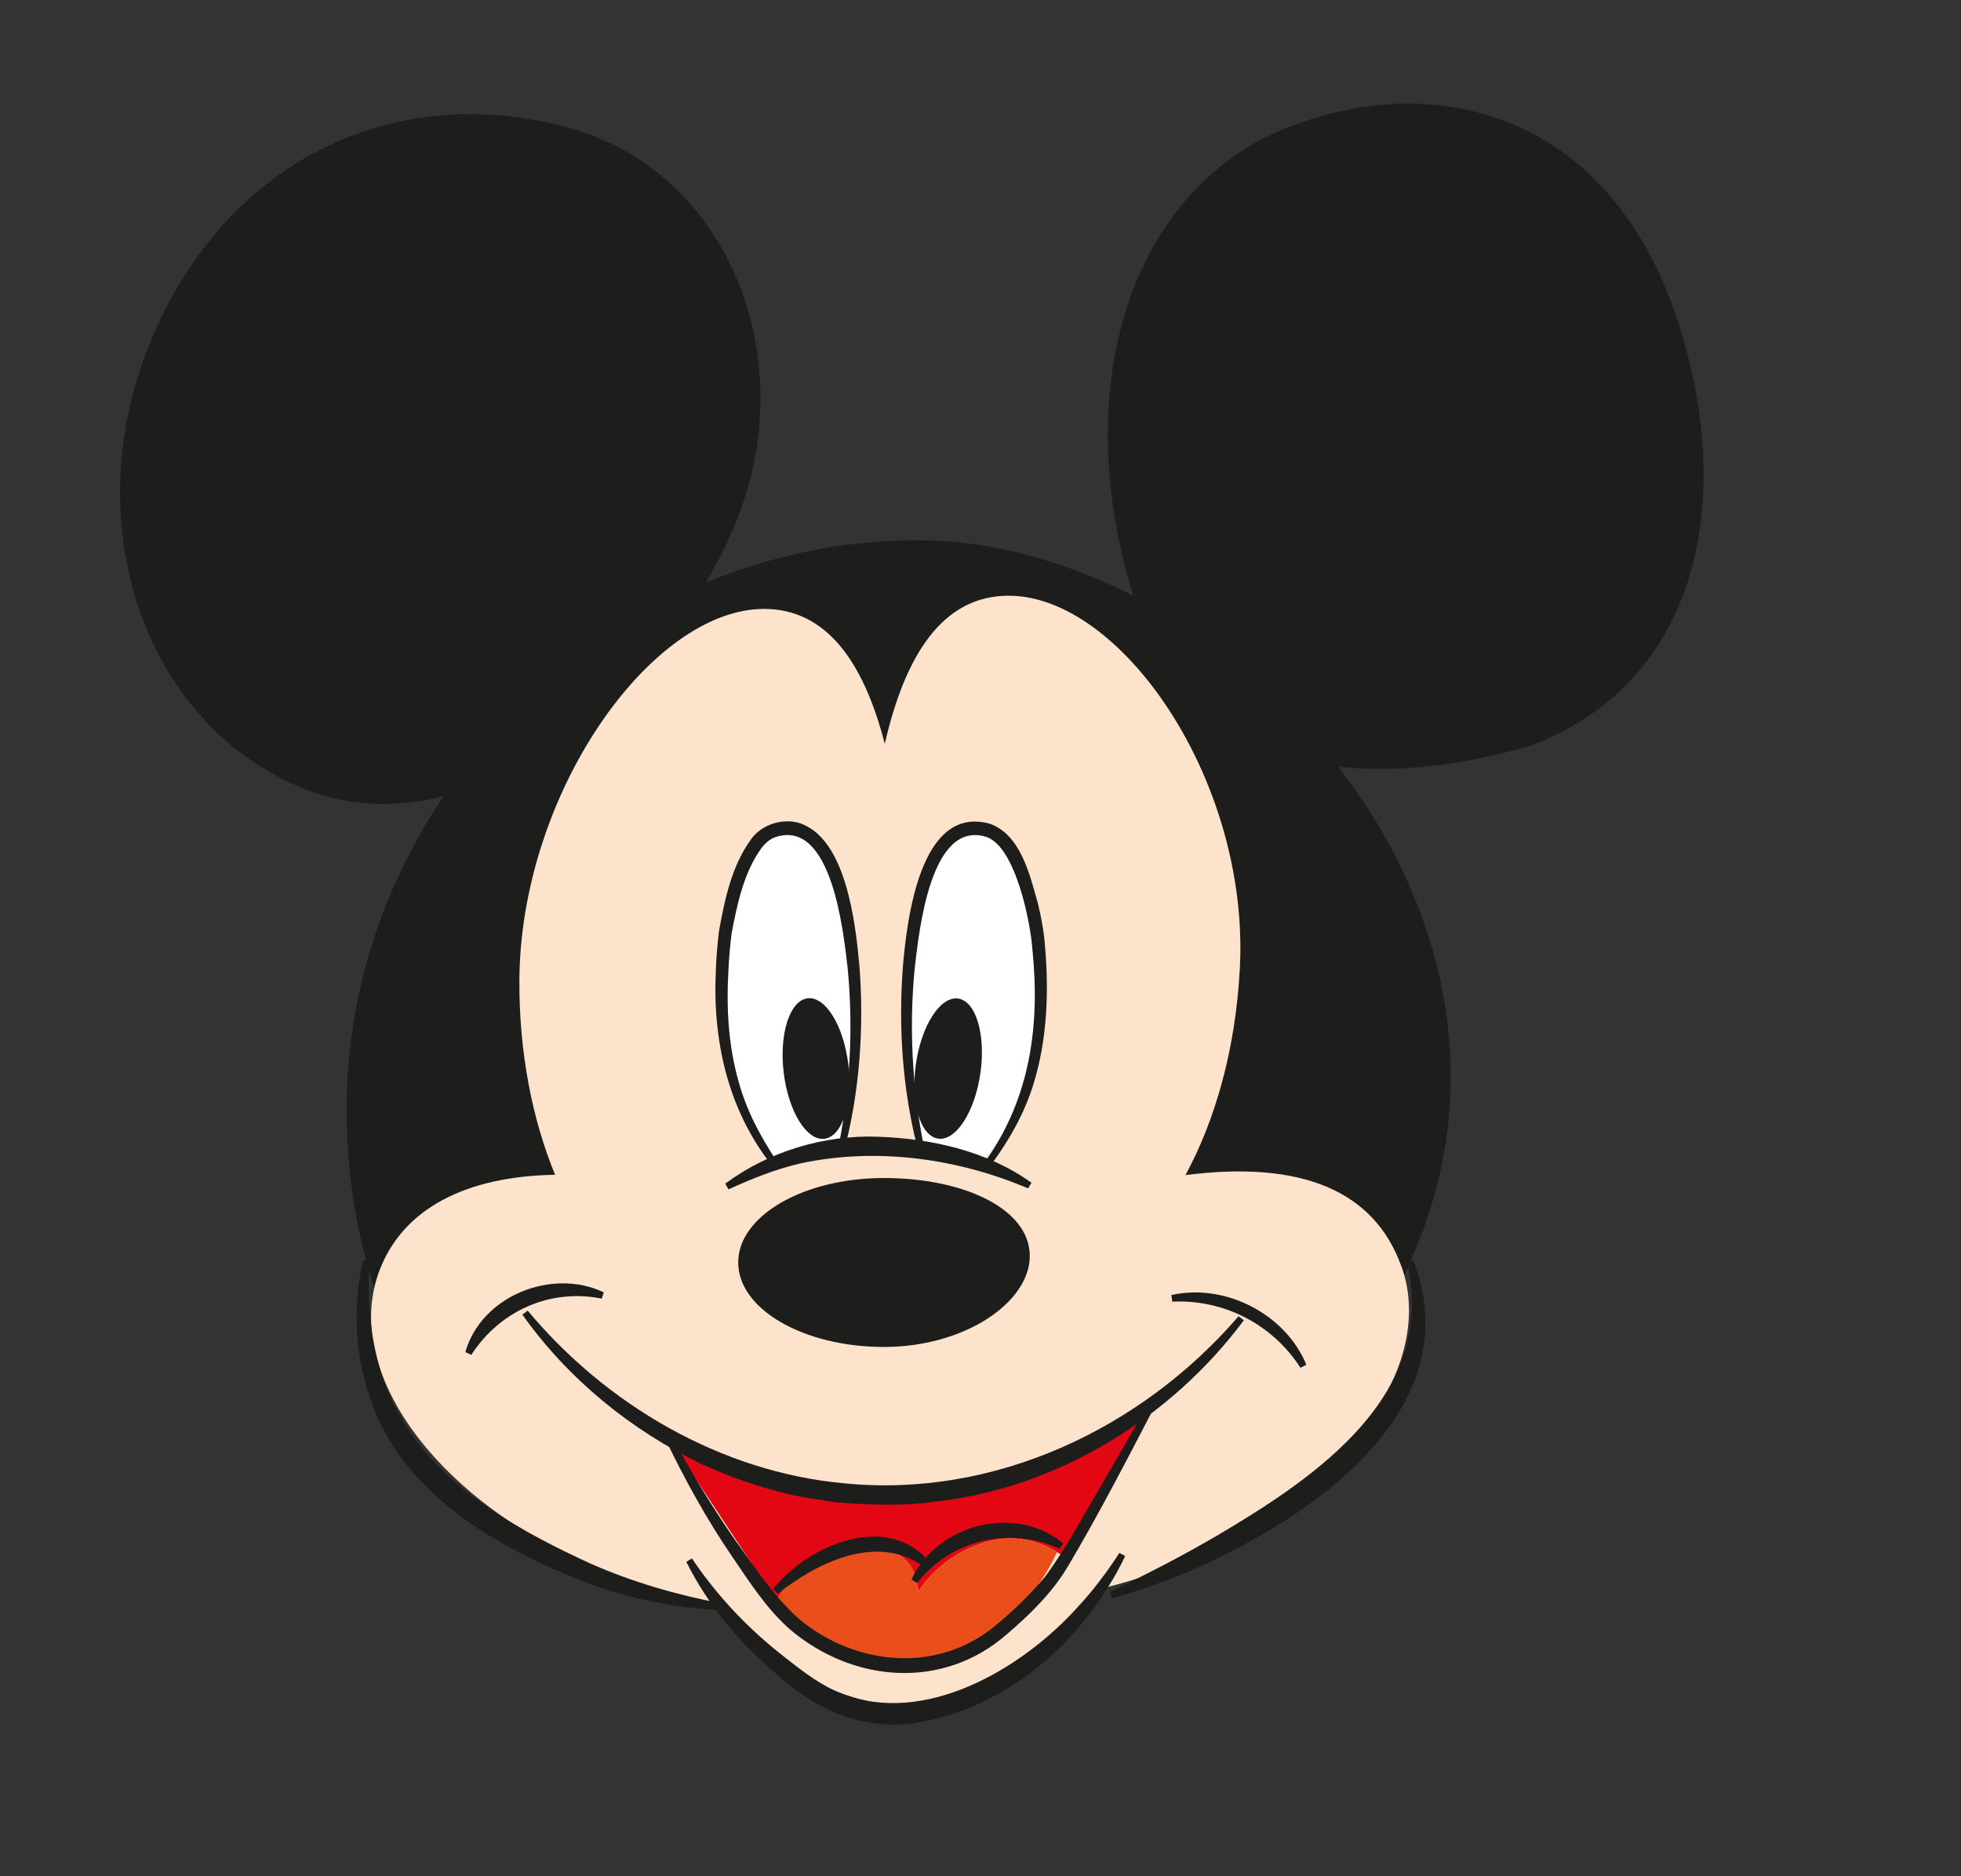 <?xml version="1.0" encoding="UTF-8"?><svg xmlns="http://www.w3.org/2000/svg" viewBox="0 0 296.88 284.06"><rect x="0" y="0" width="296.88" height="284.06" fill="#333333" stroke="none"/><defs><style>.cls-1{fill:#fff;}.cls-2{fill:#e94e1b;}.cls-3{fill:#e30613;}.cls-4{fill:#fde2cc;}.cls-5{fill:#1d1d1b;}</style></defs><g id="Oreja_Izquierda"><path class="cls-5" d="m111.41,79.05c-11.19,27.29-41.11,49.97-65.13,40.48-24.02-9.49-34.71-39.43-23.87-66.86,10.84-27.43,36.06-40.57,63.13-33.48,24.99,6.55,35.93,35.33,25.87,59.86Z"/></g><g id="Oreja_derecha"><path class="cls-5" d="m172.81,94.07c10.13,25.16,37.09,25.17,58.92,18.84,25.54-9.67,30.69-36.84,22.75-62.81-10.31-33.75-37.65-39.14-58.57-31.14-23.8,8.47-35.71,39.14-23.09,75.12Z"/></g><g id="Cabeza"><path class="cls-5" d="m138.9,81.8c-46.08,0-86.43,38.63-86.43,86.29,0,9.43,1.48,18.49,4.19,26.99.18-.82.4-1.63.69-2.43,3.49-9.65,13.22-14.55,26.69-14.77-3.43-8.31-5.43-18.37-5.41-29.22.05-28.45,19.96-56.49,37.07-56.46,9.43.02,15.04,8.02,18.25,20.43,3.11-13.55,8.8-22.41,18.72-22.43,17.09-.03,36.54,28.05,35.03,56.46-.65,12.31-3.72,22.92-8.23,31.27,17.66-2.27,28.56,2.44,32.65,13.72.18.51.34,1.02.48,1.53.57-1.34,1.15-2.7,1.72-4.09,22.14-53-29.35-107.29-75.43-107.29Z"/></g><g id="Rostro"><path class="cls-4" d="m212.12,191.65c-4.09-11.28-14.99-15.99-32.65-13.72,4.51-8.35,7.57-18.96,8.23-31.27,1.51-28.41-17.95-56.49-35.03-56.46-9.92.02-15.61,8.88-18.72,22.43-3.21-12.41-8.82-20.41-18.25-20.43-17.1-.03-37.01,28.01-37.07,56.46-.02,10.85,1.98,20.91,5.41,29.22-13.47.22-23.19,5.12-26.69,14.77-5.83,16.09,10.66,36.82,36.83,46.3,5.17,1.87,10.34,3.16,15.34,3.91,6.81,8.95,17.25,15.38,27.84,15.38,11.49,0,22.81-7.58,29.51-17.74,2.79-.68,5.61-1.52,8.44-2.55,26.17-9.48,42.66-30.21,36.83-46.3Z"/></g><g id="Ojos"><path class="cls-1" d="m129.48,152.38c0,8.48-.64,16.06-1.97,21.03-3.73.46-7.23,1.34-10.41,2.55-4.29-4.67-8.2-13.48-8.2-23.58,0-14.99,4.61-27.14,10.29-27.14s10.29,12.15,10.29,27.14Z"/><path class="cls-1" d="m157.48,152.38c0,9.73-4.05,18.27-8.45,23.05-3.19-1.08-6.68-1.84-10.37-2.19-.76-4.97-.76-12.47-.76-20.86,0-14.99,4.61-27.14,10.29-27.14s9.29,12.15,9.29,27.14Z"/></g><g id="pupilas"><g><ellipse class="cls-5" cx="143.54" cy="161.8" rx="10.71" ry="4.93" transform="translate(-36.91 281.05) rotate(-81.88)"/><ellipse class="cls-5" cx="123.54" cy="161.8" rx="4.93" ry="10.71" transform="translate(-18.24 15.71) rotate(-6.78)"/></g></g><g id="nariz"><path class="cls-5" d="m155.9,190.16c0,7.06-9.88,13.79-22.07,13.79s-22.07-5.72-22.07-12.79,9.88-12.79,22.07-12.79,22.07,4.72,22.07,11.79Z"/></g><g id="Boca"><path class="cls-3" d="m100.69,218.23c.26.14.65.35,1.11.6,3.39,1.78,10.13,4.95,19.03,6.69,10.94,2.14,20.2,1.15,25.5.21,4.43-.78,12.64-2.3,21.64-7.71,2.76-1.66,4.92-3.28,6.43-4.5-1.92,3.74-4.12,7.7-6.64,11.79-2.29,3.72-4.6,7.14-6.86,10.29-1.15-.84-3.36-2.21-6.43-2.57-3.4-.4-5.99.65-7.5,1.29-.67.28-3.23,1.41-5.72,3.93-1.01,1.02-1.73,1.99-2.21,2.72-.06-.96-.37-3.57-2.36-5.14-1.95-1.54-4.38-1.16-7.71-.64-2.31.36-5.3.86-8.14,3.21-1.65,1.36-2.65,2.85-3.21,3.86-3.36-4.5-12.46-18.9-15.81-23.4l-1.11-.6Z"/></g><g id="Lengua"><path class="cls-2" d="m154.47,233.02c-3.4-.4-5.99.65-7.5,1.29-.67.28-3.23,1.41-5.72,3.93-1.01,1.02-1.73,1.99-2.21,2.72-.06-.96-.37-3.57-2.36-5.14-1.95-1.54-4.38-1.16-7.71-.64-2.31.36-5.3.86-8.14,3.21-1.65,1.36-2.65,2.85-3.21,3.86-1.2-1.6,8.39,9.64,18.68,9.64s18.99-6.79,23.72-16.88c-1.25-.78-3.13-1.69-5.54-1.97Z"/></g><g id="Lineas"><path class="cls-5" d="m109.8,179.22c6.55-4.86,14.95-7.41,23.14-7.1,8.13.28,16.53,2.16,23.22,6.97,0,0-.52.85-.52.85-10.68-4.55-22.89-6.23-34.29-3.82-3.79.85-7.41,2.3-11.06,3.97l-.49-.87h0Z"/><path class="cls-5" d="m55.94,190.98c-1.56,25.11,12.57,36.21,33.5,45.79,6.31,2.78,13,4.72,19.88,6.03l-.11.99c-7.09-.3-14.17-1.77-20.87-4.3-13.17-5.29-27.19-13.13-32.13-27.3-2.54-6.89-2.82-14.42-1.24-21.36,0,0,.99.15.99.15h0Z"/><path class="cls-5" d="m70.45,204.73c2.41-8.49,13.08-12.8,20.96-9.05,0,0-.31.95-.31.95-7.82-1.57-15.45,1.85-19.75,8.52,0,0-.91-.42-.91-.42h0Z"/><path class="cls-5" d="m79.88,198.44c11.9,14.27,29.23,24.43,47.85,26.15,22.74,2.29,45.01-8.17,59.78-25.29,0,0,.8.61.8.61-11.05,14.83-28.32,25.46-46.85,27.48-4.95.68-10.04.49-15.01.07-1.85-.33-5.11-.71-6.91-1.21-4.56-1.03-8.98-2.59-13.24-4.53-10.79-5.14-20.34-12.97-27.22-22.67,0,0,.81-.59.81-.59h0Z"/><path class="cls-5" d="m177.34,196.09c8.13-1.83,17.26,2.86,20.43,10.55,0,0-.88.47-.88.47-4.24-6.58-11.6-10.4-19.42-10.02,0,0-.13-.99-.13-.99h0Z"/><path class="cls-5" d="m101.57,217.35c3.33,6,6.82,11.85,10.84,17.41,2.62,3.63,5.21,7.44,8.57,10.37,8.62,7.25,21.37,8.34,30.12.67,2.52-2.1,5.03-4.53,7.13-7.08,3.37-4.55,5.98-9.63,8.91-14.52,2.29-3.96,4.55-7.93,6.88-11.88,0,0,.88.47.88.47-4.26,8.16-8.42,16.27-13.13,24.22-2.39,4.08-5.76,7.37-9.34,10.44-9.67,8.48-23.29,7.37-32.83-.73-3.56-3.13-6.07-7.09-8.69-10.93-3.9-5.69-7.25-11.78-10.23-17.99,0,0,.89-.46.89-.46h0Z"/><path class="cls-5" d="m117.06,240.58c5.32-6.68,17.43-11.86,23.84-3.85,0,0-.71.71-.71.71-7.11-5.44-16.29-.99-22.45,3.87,0,0-.68-.73-.68-.73h0Z"/><path class="cls-5" d="m137.98,239.18c3.9-8.41,15.71-11.48,22.97-5.52,0,0-.52.85-.52.85-7.67-3.44-16.37-1.42-21.6,5.19,0,0-.85-.53-.85-.53h0Z"/><path class="cls-5" d="m104.76,235.98c3.91,5.81,8.69,10.82,14.18,15.05,2.73,2.16,5.43,4.23,8.48,5.39,12.59,5,27.34-3.76,35.7-13.05,2.37-2.55,4.45-5.3,6.35-8.24l.87.48c-1.5,3.22-3.49,6.24-5.64,9.07-6.6,8.55-16.49,15.16-27.42,16.34-7.75.74-14.68-2.74-20.1-7.89-5.43-4.59-10.11-10.27-13.28-16.65,0,0,.86-.51.86-.51h0Z"/><path class="cls-5" d="m214,190.88c7.89,20.71-11.67,36.02-28.09,44.28-5.62,2.85-11.49,5.19-17.54,6.83l-.35-.94c5.6-2.7,11.09-5.52,16.39-8.63,14.99-8.86,33.21-21.26,28.63-41.24,0,0,.96-.29.96-.29h0Z"/><path class="cls-5" d="m116.68,176.24c-6.5-8.33-8.81-18.78-8.31-29.19.06-1.97.24-4.07.47-6.02.88-4.85,1.91-9.88,4.88-13.97,1.48-2.08,4.42-3.16,7.07-2.51,7.36,2.11,8.74,15.41,9.33,21.81.68,9.1.07,18.33-2.13,27.14,0,0-.98-.19-.98-.19,1.71-8.83,2.19-17.86,1.31-26.79-.64-5.61-2.44-22.46-10.83-19.8-.78.22-1.53.84-2.16,1.62-2.71,3.71-3.72,8.51-4.57,12.99-.23,1.88-.42,3.91-.49,5.8-.32,5.53.01,11.2,1.52,16.53,1.16,4.33,3.24,8.27,5.71,12.02,0,0-.83.56-.83.56h0Z"/><path class="cls-5" d="m149.3,175.67c6.7-9.57,8.16-20.48,7-31.88-.29-4.25-2.6-15.63-6.98-17.07-8.44-2.63-10.17,14.16-10.83,19.8-.88,8.94-.4,17.96,1.31,26.79,0,0-.98.19-.98.19-2.2-8.82-2.82-18.04-2.13-27.14.62-7.1,2.59-24.58,13.18-21.63,4.69,1.68,6.06,7.84,7.26,12.06.54,2.21.96,4.56,1.1,6.83.58,6.84.27,13.85-1.75,20.47-1.35,4.39-3.64,8.48-6.35,12.14,0,0-.83-.56-.83-.56h0Z"/></g></svg>